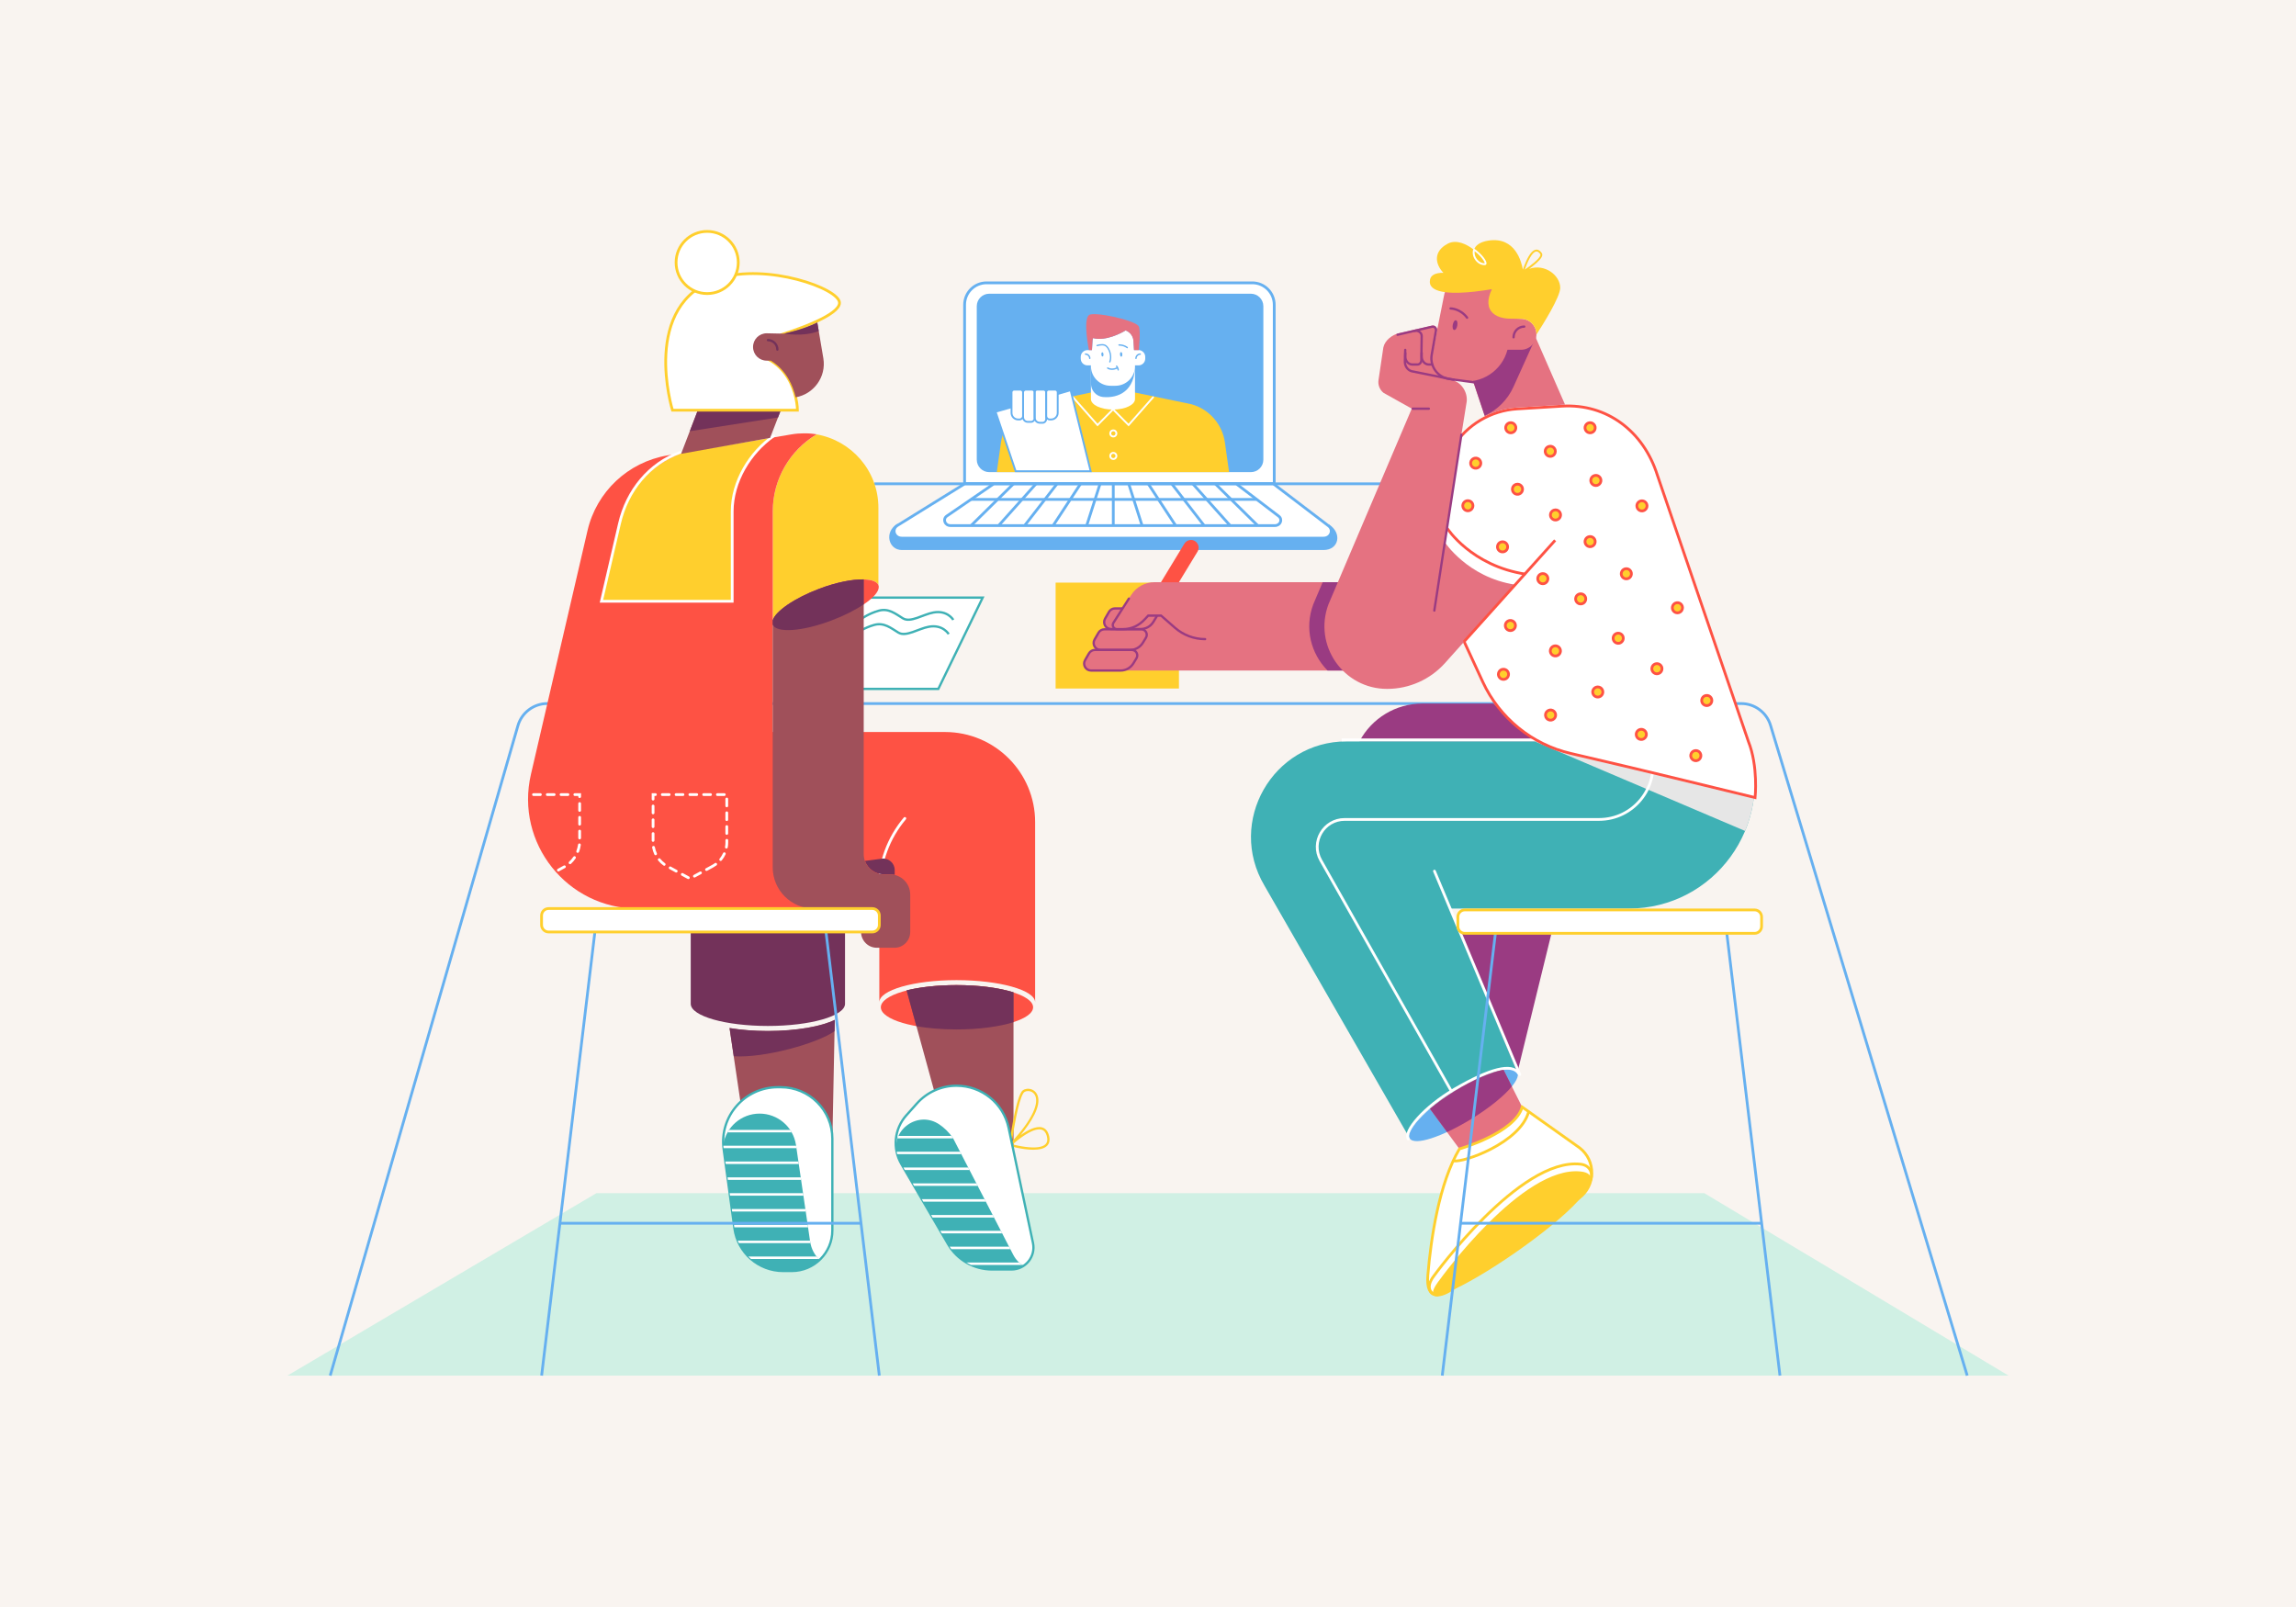 <?xml version="1.0" encoding="utf-8"?>
<!-- Generator: Adobe Illustrator 24.3.0, SVG Export Plug-In . SVG Version: 6.00 Build 0)  -->
<svg version="1.1" id="Слой_1" xmlns="http://www.w3.org/2000/svg" xmlns:xlink="http://www.w3.org/1999/xlink" x="0px" y="0px"
	 viewBox="0 0 5000 3500" style="enable-background:new 0 0 5000 3500;" xml:space="preserve">
<style type="text/css">
	.st0{fill:#F9F4F0;}
	.st1{fill:#D0F0E4;}
	.st2{fill:#FFFFFF;stroke:#66B0F0;stroke-width:6;stroke-miterlimit:10;}
	.st3{fill:#66B0F0;}
	.st4{fill:#66B0F0;stroke:#66B0F0;stroke-width:6;stroke-miterlimit:10;}
	.st5{fill:none;stroke:#66B0F0;stroke-width:6;stroke-miterlimit:10;}
	.st6{fill:#FFCF2D;}
	.st7{fill:#FFFFFF;}
	.st8{fill:#FFFFFF;stroke:#66B0F0;stroke-width:4;stroke-miterlimit:10;}
	.st9{fill:none;stroke:#66B0F0;stroke-width:4;stroke-linecap:round;stroke-miterlimit:10;}
	.st10{fill:#E57281;}
	.st11{fill:#9A3B82;}
	.st12{fill:#3FB1B5;}
	.st13{fill:#E6E6E6;}
	.st14{fill:none;stroke:#FFFFFF;stroke-width:6;stroke-linecap:round;stroke-miterlimit:10;}
	.st15{fill:none;stroke:#FFFFFF;stroke-width:6;stroke-miterlimit:10;}
	.st16{fill:#FFFFFF;stroke:#FFCF2D;stroke-width:6;stroke-miterlimit:10;}
	.st17{fill:none;stroke:#FFCF2D;stroke-width:6;stroke-linecap:round;stroke-miterlimit:10;}
	.st18{fill:#FFFFFF;stroke:#FE5244;stroke-width:6;stroke-miterlimit:10;}
	.st19{fill:none;stroke:#FE5244;stroke-width:6;stroke-miterlimit:10;}
	.st20{fill:#FFCF2D;stroke:#FE5244;stroke-width:6;stroke-linejoin:round;stroke-miterlimit:10;}
	.st21{fill:none;stroke:#9A3B82;stroke-width:5;stroke-linecap:round;stroke-miterlimit:10;}
	.st22{fill:#FE5244;}
	.st23{fill:#FFFFFF;stroke:#3FB1B5;stroke-width:5;stroke-miterlimit:10;}
	.st24{fill:none;stroke:#3FB1B5;stroke-width:5;stroke-miterlimit:10;}
	.st25{fill:#A0505A;}
	.st26{fill:#73325A;}
	.st27{fill:#FFFFFF;stroke:#FFCF2D;stroke-width:6;stroke-linecap:round;stroke-miterlimit:10;}
	.st28{fill:none;stroke:#73325A;stroke-width:5;stroke-linecap:round;stroke-miterlimit:10;}
</style>
<rect class="st0" width="5000" height="3500"/>
<polygon id="FLOOR" class="st1" points="4374,2996 626,2996 1298.8,2598.7 3711.5,2598.7 "/>
<g id="LAPTOP">
	<g>
		<path class="st2" d="M2774.9,1053.7h-674.3V663.8c0-26.4,21.4-47.8,47.8-47.8h578.7c26.4,0,47.8,21.4,47.8,47.8V1053.7z"/>
		<path class="st3" d="M2724,1028.3h-569.7c-15,0-27.2-12.2-27.2-27.2V666.9c0-15,12.2-27.2,27.2-27.2H2724
			c15,0,27.2,12.2,27.2,27.2v334.3C2751.2,1016.2,2739,1028.3,2724,1028.3z"/>
		<path class="st4" d="M2893.1,1145.2c25.8,16.8,19.8,49.7-10.7,49.7h-918.6c-25.7,0-34.5-34.7-9.3-50.6L2893.1,1145.2z"/>
		<path class="st2" d="M2882.4,1172h-918.6c-16.4,0-22.9-19.3-9.3-27.7l146.3-90.6H2773l120,91.5C2905,1154.3,2898,1172,2882.4,1172
			z"/>
		<g>
			<path class="st2" d="M2776.4,1144.7h-706.6c-12.6,0-17.6-14.9-7.2-21.3l101.6-69.7h528l92.3,70.4
				C2793.8,1131.1,2788.4,1144.7,2776.4,1144.7z"/>
			<g>
				<line class="st5" x1="2646.5" y1="1053.7" x2="2738.9" y2="1144.7"/>
				<line class="st5" x1="2597.5" y1="1053.7" x2="2678.9" y2="1144.7"/>
				<line class="st5" x1="2551.7" y1="1053.7" x2="2622.3" y2="1144.7"/>
				<line class="st5" x1="2500.5" y1="1053.7" x2="2560.2" y2="1144.7"/>
				<line class="st5" x1="2458" y1="1053.7" x2="2487.1" y2="1144.7"/>
			</g>
			<g>
				<line class="st5" x1="2207.1" y1="1053.7" x2="2114.7" y2="1144.7"/>
				<line class="st5" x1="2256.1" y1="1053.7" x2="2174.7" y2="1144.7"/>
				<line class="st5" x1="2301.9" y1="1053.7" x2="2231.3" y2="1144.7"/>
				<line class="st5" x1="2353.1" y1="1053.7" x2="2293.4" y2="1144.7"/>
				<line class="st5" x1="2395.6" y1="1053.7" x2="2366.5" y2="1144.7"/>
			</g>
			<line class="st5" x1="2424.4" y1="1145.8" x2="2424.4" y2="1053.7"/>
			<line class="st5" x1="2114.7" y1="1087.7" x2="2736.9" y2="1087.7"/>
		</g>
	</g>
	<g>
		<g id="SHIRT">
			<path class="st6" d="M2676.6,1028.3h-505.9l9.1-64.5c5.6-39.7,34.1-72.3,72.6-83.3l123.3-25.6h95.9l123.3,25.6
				c38.6,10.9,67.1,43.6,72.6,83.3L2676.6,1028.3z"/>
			<g>
				<g>
					<path class="st7" d="M2457.8,928.6l-36.5-36.9c-0.8-0.8-0.8-2.1,0-2.8c0.8-0.8,2.1-0.8,2.8,0l33.5,33.9l52-58.9
						c0.7-0.8,2-0.9,2.8-0.2s0.9,2,0.2,2.8L2457.8,928.6z"/>
				</g>
				<g>
					<path class="st7" d="M2390,928.6l-54.8-62.1c-0.7-0.8-0.7-2.1,0.2-2.8c0.8-0.7,2.1-0.7,2.8,0.2l52,58.9l33.5-33.9
						c0.8-0.8,2-0.8,2.8,0s0.8,2,0,2.8L2390,928.6z"/>
				</g>
				<g>
					<path class="st7" d="M2424.5,952.7c-4.8,0-8.7-3.9-8.7-8.7s3.9-8.7,8.7-8.7s8.7,3.9,8.7,8.7S2429.3,952.7,2424.5,952.7z
						 M2424.5,939.3c-2.6,0-4.7,2.1-4.7,4.7c0,2.6,2.1,4.7,4.7,4.7s4.7-2.1,4.7-4.7C2429.2,941.4,2427.1,939.3,2424.5,939.3z"/>
				</g>
				<g>
					<path class="st7" d="M2424.5,1001.7c-4.8,0-8.7-3.9-8.7-8.7s3.9-8.7,8.7-8.7s8.7,3.9,8.7,8.7S2429.3,1001.7,2424.5,1001.7z
						 M2424.5,988.3c-2.6,0-4.7,2.1-4.7,4.7c0,2.6,2.1,4.7,4.7,4.7s4.7-2.1,4.7-4.7C2429.2,990.4,2427.1,988.3,2424.5,988.3z"/>
				</g>
			</g>
		</g>
		<g id="HAND_1_">
			<polygon class="st8" points="2375.1,1026.2 2211.7,1026.2 2168.1,896.8 2331.5,850 			"/>
			<g>
				<path class="st7" d="M2220.2,913.6h-3.1c-7.9,0-14.3-6.4-14.3-14.3v-44.9c0-3.2,2.6-5.8,5.8-5.8h13.5c3.2,0,5.8,2.6,5.8,5.8
					v51.4C2228,910.1,2224.5,913.6,2220.2,913.6z"/>
				<path class="st9" d="M2220.2,913.6h-3.1c-7.9,0-14.3-6.4-14.3-14.3v-44.9c0-3.2,2.6-5.8,5.8-5.8h13.5c3.2,0,5.8,2.6,5.8,5.8
					v51.4C2228,910.1,2224.5,913.6,2220.2,913.6z"/>
				<path class="st7" d="M2286,913.6h3.1c7.9,0,14.3-6.4,14.3-14.3v-44.9c0-3.2-2.6-5.8-5.8-5.8H2284c-3.2,0-5.8,2.6-5.8,5.8v51.4
					C2278.2,910.1,2281.7,913.6,2286,913.6z"/>
				<path class="st7" d="M2245.3,918.8h-7.2c-5.6,0-10.1-4.5-10.1-10.1v-54.2c0-3.2,2.6-5.8,5.8-5.8h13.5c3.2,0,5.8,2.6,5.8,5.8V911
					C2253.1,915.3,2249.6,918.8,2245.3,918.8z"/>
				<path class="st7" d="M2270.5,920.8h-6c-6.3,0-11.4-5.1-11.4-11.4v-55c0-3.2,2.6-5.8,5.8-5.8h13.5c3.2,0,5.8,2.6,5.8,5.8V913
					C2278.2,917.3,2274.7,920.8,2270.5,920.8z"/>
				<path class="st9" d="M2286,913.6h3.1c7.9,0,14.3-6.4,14.3-14.3v-44.9c0-3.2-2.6-5.8-5.8-5.8H2284c-3.2,0-5.8,2.6-5.8,5.8v51.4
					C2278.2,910.1,2281.7,913.6,2286,913.6z"/>
				<path class="st9" d="M2245.3,918.8h-7.2c-5.6,0-10.1-4.5-10.1-10.1v-54.2c0-3.2,2.6-5.8,5.8-5.8h13.5c3.2,0,5.8,2.6,5.8,5.8V911
					C2253.1,915.3,2249.6,918.8,2245.3,918.8z"/>
				<path class="st9" d="M2270.5,920.8h-6c-6.3,0-11.4-5.1-11.4-11.4v-55c0-3.2,2.6-5.8,5.8-5.8h13.5c3.2,0,5.8,2.6,5.8,5.8V913
					C2278.2,917.3,2274.7,920.8,2270.5,920.8z"/>
			</g>
		</g>
		<g id="HEAD_5_">
			<g id="NECK_2_">
				<path class="st7" d="M2471.7,796.1v73c0,12.6-21.5,22.9-48,22.9s-48-10.3-48-22.9v-73H2471.7z"/>
				<path class="st3" d="M2471.7,796.1c0,55.1-35.3,71.5-69.2,68.6c-0.1,0-0.2,0-0.3,0c-15-1.4-26.4-14.2-26.4-29.2v-39.3
					L2471.7,796.1L2471.7,796.1z"/>
			</g>
			<path id="HEAD_4_" class="st7" d="M2494,777.3v3.7c0,8.2-6.6,14.8-14.8,14.8h-7.6l0.1,1.7c0,23.6-19.1,42.7-42.7,42.7h-10.5
				c-23.6,0-42.7-19.1-42.7-42.7l0.1-1.7h-7.6c-8.2,0-14.8-6.6-14.8-14.8v-3.7c0-8.2,6.6-14.8,14.8-14.8h9.7l1.1-18.1
				c0-2.8,0.4-5.5,1.2-8c28.6,7.1,62.1-11.3,71.1-16.8c10,3.8,17.1,13.4,17.1,24.7l1.1,18.1h9.7C2487.4,762.5,2494,769.1,2494,777.3
				z"/>
			<path id="HAIR_2_" class="st10" d="M2479.9,762.5h-10.4l-1.1-18.1c0-11.3-7.1-20.9-17.1-24.7c-9,5.4-42.5,23.8-71.1,16.8
				c-0.8,2.5-1.2,5.2-1.2,8l-1.1,18.1h-6.5c0,0-13.3-64.4-0.2-76.2c9.7-8.7,98.5,10.3,108.3,23.8
				C2485,717.9,2479.9,762.5,2479.9,762.5z"/>
			<g id="FACE">
				<g>
					<path class="st3" d="M2454.9,758.6c-0.3,0-0.7-0.1-1-0.4l0,0c-0.1-0.1-6.6-5.4-17-5.4c-0.8,0-1.5-0.7-1.5-1.5s0.7-1.5,1.5-1.5
						c11.5,0,18.6,5.8,18.9,6.1c0.6,0.5,0.7,1.5,0.2,2.1C2455.8,758.4,2455.3,758.6,2454.9,758.6z"/>
				</g>
				<g>
					<path class="st3" d="M2416.9,789.6c-0.2,0-0.4,0-0.5-0.1c-0.8-0.3-1.2-1.2-0.9-1.9c2.8-7.4,2.1-16.7-1.8-24.9
						c-2.3-5-5.6-8.6-8.5-9.6c-6.4-2.2-15.4,0.9-15.5,0.9c-0.8,0.3-1.6-0.1-1.9-0.9c-0.3-0.8,0.1-1.6,0.9-1.9
						c0.4-0.1,10-3.4,17.4-0.9c3.7,1.3,7.5,5.4,10.2,11.2c4.2,8.9,4.9,19.1,1.9,27.3C2418.1,789.2,2417.5,789.6,2416.9,789.6z"/>
				</g>
				<g>
					<path class="st3" d="M2436.6,805.5c0.1,0.8-0.6,1.5-1.4,1.6h-0.1c-0.8,0-1.4-0.6-1.5-1.4c-0.1-1-0.3-2-0.6-2.9
						c-4.3,2.1-8.2,2.8-11.4,2.8c-6.3,0-10.1-2.6-10.3-2.8c-0.7-0.5-0.8-1.4-0.4-2.1c0.5-0.7,1.4-0.8,2.1-0.4
						c0.2,0.1,3.4,2.3,8.6,2.3c2.8,0,6.2-0.6,10.1-2.5c-0.6-1-1.2-1.6-1.2-1.6c-0.6-0.6-0.5-1.6,0.1-2.1s1.6-0.5,2.1,0.1
						C2432.9,796.8,2436.3,800.6,2436.6,805.5z"/>
				</g>
				
					<ellipse transform="matrix(0.998 -6.221000e-02 6.221000e-02 0.998 -43.292 153.393)" class="st3" cx="2441.7" cy="771.9" rx="2.5" ry="5"/>
				
					<ellipse transform="matrix(0.998 -6.221000e-02 6.221000e-02 0.998 -43.371 150.854)" class="st3" cx="2400.9" cy="771.9" rx="2.3" ry="4.6"/>
				<path class="st3" d="M2373.2,782.1c-0.8,0-1.5-0.7-1.5-1.5c0-4.4-3.6-7.9-7.9-7.9c-0.8,0-1.5-0.7-1.5-1.5s0.7-1.5,1.5-1.5
					c6,0,10.9,4.9,10.9,10.9C2374.7,781.5,2374,782.1,2373.2,782.1z"/>
				<path class="st3" d="M2473.8,782.1c-0.8,0-1.5-0.7-1.5-1.5c0-6,4.9-10.9,10.9-10.9c0.8,0,1.5,0.7,1.5,1.5s-0.7,1.5-1.5,1.5
					c-4.4,0-7.9,3.6-7.9,7.9C2475.3,781.5,2474.7,782.1,2473.8,782.1z"/>
			</g>
		</g>
	</g>
</g>
<g id="TABLE">
	<path class="st5" d="M4284,2996l-428.3-1416.2c-8.5-28.2-34.6-47.5-64.1-47.5H1192.1c-29.8,0-56,19.7-64.3,48.4L719.1,2996"/>
	<line class="st5" x1="1904.2" y1="1053.7" x2="3041.2" y2="1053.7"/>
</g>
<g id="BOY">
	<path id="PAPER_1_" class="st6" d="M2298.8,1268.9h268.6v230.7h-268.6C2298.8,1499.6,2298.8,1260.2,2298.8,1268.9z"/>
	<g id="BOY_1_">
		<g id="LEGS_1_">
			<g>
				<polygon class="st11" points="3303.2,2340.8 3178.3,2029.8 3379.4,2029.8 				"/>
				<path class="st11" d="M2960.5,1614.7L2960.5,1614.7c26.8-50.7,79.5-82.4,136.8-82.4H3252l105.1,82.4H2960.5z"/>
			</g>
			<g>
				<g>
					<path class="st12" d="M3547,1978.8h-389.7l146.7,356.1c-10.2-16.6-71.3,0.7-136,40.4c-63.9,39.2-107.1,86.4-98.3,103.6
						l-316.2-550.2c-82-138.8,18-314,179.2-314H3806l1.9,6C3864.9,1797.7,3732.9,1978.8,3547,1978.8z"/>
					<path class="st13" d="M3821.1,1716.8c-1.4,32.5-8.6,63.9-20.8,93l-458-195h454.6l10.6,31
						C3814.9,1664.4,3819,1690.5,3821.1,1716.8z"/>
					<path class="st3" d="M3304.1,2334.9c10.2,16.6-34.4,61.9-99,101.6c-64.7,39.7-124.8,59.6-135,43s33.3-63.5,98-103.2
						C3232.7,2336.6,3293.8,2318.3,3304.1,2334.9z"/>
					<g>
						<path class="st14" d="M3160.6,2376.5l-284.4-502.8c-22.3-39.8,6.4-89,52.1-89h553.9c74.6,0,130.3-68.7,114.9-141.7"/>
						<path class="st14" d="M3066.8,2480.6c-10.2-16.6,33.9-69.4,101.3-108.7c75.7-44.1,124.7-57.2,139.3-33.8"/>
						<line class="st14" x1="3309.6" y1="2340.3" x2="3123.8" y2="1897.3"/>
						<line class="st15" x1="2921.8" y1="1611.4" x2="3375.1" y2="1611.4"/>
					</g>
				</g>
				<g>
					<path class="st10" d="M3178.2,2502.4l-27-36.8L3114,2415c15.2-12.8,33.5-26.1,54-38.7c40.8-25,80.1-41.6,106.2-46.2l18.1,36.1
						l22.6,45C3298.9,2468.1,3178.2,2502.4,3178.2,2502.4z"/>
					<path class="st11" d="M3292.4,2366.2c-16.8,20.5-48.4,46.4-87.3,70.3c-18.7,11.5-37,21.3-53.8,29.1l-37.2-50.6
						c15.2-12.8,33.5-26.1,54-38.7c40.8-25,80.1-41.6,106.2-46.2L3292.4,2366.2z"/>
				</g>
				<g>
					<path class="st16" d="M3438.5,2609.5l-274.4,197.1c-23.3,16.2-59.5,29.7-54.7-28.9c6.7-80.8,24.6-201,68.8-275.4l0,0
						c1.9-0.5,120.7-34.8,136.7-91.2L3440,2500C3476,2528,3475.2,2582.6,3438.5,2609.5z"/>
					<path class="st17" d="M3165.5,2528.4c21.8,4.1,144.2-39.3,163.2-106.2"/>
					<path class="st6" d="M3136,2786.3c0,0,179.1-248.8,306.5-234.8C3581.2,2566.6,3022.6,2931.4,3136,2786.3z"/>
					<path class="st17" d="M3130.9,2820.2c-13.9,0.9-28.6-15.3-8.3-41.3c0,0,186.4-258,319.1-243.4c20.5,2.2,27.4,18.9,22.6,33.3"/>
				</g>
			</g>
		</g>
		<g id="T-SHIRT">
			<path class="st18" d="M3822.1,1737.1c-63.4-15-221.2-54.5-401.2-96.1c-84.6-19.5-155.4-77.1-191.9-155.9l-163.9-354.6l99.2-157.2
				c30.5-48.4,82.5-79.2,139.6-82.7l97.6-6c98.4-6,177.4,55.4,207.4,149.3l198.5,580.8C3829.2,1669.1,3822.1,1737.1,3822.1,1737.1z"
				/>
			<path class="st19" d="M3151.4,1150.4c0,0,52.2,82,171.1,100.1"/>
			<g>
				<path class="st20" d="M3221.8,1001.2L3221.8,1001.2c-5.4-5.8-14.9-4.2-18.2,2.9l0,0c-3.7,8,3,16.9,11.7,15.6l0,0
					C3224.2,1018.4,3227.9,1007.7,3221.8,1001.2z"/>
				<path class="st20" d="M3470.9,1172.1L3470.9,1172.1c-5.4-5.8-14.9-4.2-18.2,2.9l0,0c-3.7,8,3,16.9,11.7,15.6l0,0
					C3473.3,1189.3,3477,1178.6,3470.9,1172.1z"/>
				<path class="st20" d="M3549.8,1242.1L3549.8,1242.1c-5.4-5.8-14.9-4.2-18.2,2.9l0,0c-3.7,8,3,16.9,11.7,15.6l0,0
					C3552.1,1259.4,3555.8,1248.7,3549.8,1242.1z"/>
				<path class="st20" d="M3701.1,1638.2L3701.1,1638.2c-5.4-5.8-14.9-4.2-18.2,2.9l0,0c-3.7,8,3,16.9,11.7,15.6l0,0
					C3703.4,1655.4,3707.1,1644.8,3701.1,1638.2z"/>
				<path class="st20" d="M3616.4,1448.9L3616.4,1448.9c-5.4-5.8-14.9-4.2-18.2,2.9l0,0c-3.7,8,3,16.9,11.7,15.6l0,0
					C3618.8,1466.1,3622.5,1455.4,3616.4,1448.9z"/>
				<path class="st20" d="M3651.5,1312.7L3651.5,1312.7c-7.8,1-12.1,9.7-8.2,16.5l0,0c4.4,7.7,15.5,7.4,19.5-0.5l0,0
					C3666.9,1320.7,3660.3,1311.5,3651.5,1312.7z"/>
				<path class="st20" d="M3715.4,1514.7L3715.4,1514.7c-7.8,1-12.1,9.7-8.2,16.5l0,0c4.4,7.7,15.5,7.4,19.5-0.5l0,0
					C3730.8,1522.7,3724.3,1513.5,3715.4,1514.7z"/>
				<path class="st20" d="M3450.4,1296.8L3450.4,1296.8c-5.4-5.8-14.9-4.2-18.2,2.9l0,0c-3.7,8,3,16.9,11.7,15.6l0,0
					C3452.7,1314,3456.4,1303.4,3450.4,1296.8z"/>
				<path class="st20" d="M3395.3,1410.1L3395.3,1410.1c-5.4-5.8-14.9-4.2-18.2,2.9l0,0c-3.7,8,3,16.9,11.7,15.6l0,0
					C3397.7,1427.3,3401.4,1416.6,3395.3,1410.1z"/>
				<path class="st20" d="M3296.7,1370.5L3296.7,1370.5c5.8-5.4,4.2-14.9-2.9-18.2l0,0c-8-3.7-16.9,3-15.6,11.7l0,0
					C3279.5,1372.8,3290.1,1376.5,3296.7,1370.5z"/>
				<path class="st20" d="M3384.2,1565.5L3384.2,1565.5c5.8-5.4,4.2-14.9-2.9-18.2l0,0c-8-3.7-16.9,3-15.6,11.7l0,0
					C3367,1567.9,3377.7,1571.6,3384.2,1565.5z"/>
				<path class="st20" d="M3531.5,1398.2L3531.5,1398.2c5.8-5.4,4.2-14.9-2.9-18.2l0,0c-8-3.7-16.9,3-15.6,11.7l0,0
					C3514.3,1400.5,3525,1404.3,3531.5,1398.2z"/>
				<path class="st20" d="M3581.8,1607.6L3581.8,1607.6c5.8-5.4,4.2-14.9-2.9-18.2l0,0c-8-3.7-16.9,3-15.6,11.7l0,0
					C3564.5,1610,3575.2,1613.7,3581.8,1607.6z"/>
				<path class="st20" d="M3280.2,1183.5L3280.2,1183.5c-5.4-5.8-14.9-4.2-18.2,2.9l0,0c-3.7,8,3,16.9,11.7,15.6l0,0
					C3282.6,1200.7,3286.3,1190,3280.2,1183.5z"/>
				<path class="st20" d="M3298.1,924.1L3298.1,924.1c-5.4-5.8-14.9-4.2-18.2,2.9l0,0c-3.7,8,3,16.9,11.7,15.6l0,0
					C3300.5,941.3,3304.2,930.6,3298.1,924.1z"/>
				<path class="st20" d="M3470.9,924.1L3470.9,924.1c-5.4-5.8-14.9-4.2-18.2,2.9l0,0c-3.7,8,3,16.9,11.7,15.6l0,0
					C3473.3,941.3,3477,930.6,3470.9,924.1z"/>
				<path class="st20" d="M3471.2,1036.1L3471.2,1036.1c-7.3,2.9-9.4,12.3-3.9,18l0,0c6.1,6.3,16.8,3.4,18.8-5.2l0,0
					C3488.1,1040.2,3479.5,1032.8,3471.2,1036.1z"/>
				<path class="st20" d="M3373,972.3L3373,972.3c-7.6,2.2-10.5,11.3-5.7,17.5l0,0c5.5,6.9,16.4,5,19.2-3.3l0,0
					C3389.4,978,3381.5,969.8,3373,972.3z"/>
				<path class="st20" d="M3358.5,1249.3L3358.5,1249.3c-7.8,0.9-12.2,9.5-8.4,16.4l0,0c4.3,7.7,15.4,7.6,19.5-0.2l0,0
					C3373.8,1257.6,3367.4,1248.3,3358.5,1249.3z"/>
				<path class="st20" d="M3272.8,1457.6L3272.8,1457.6c-7.8,0.9-12.2,9.5-8.4,16.4l0,0c4.3,7.7,15.4,7.6,19.5-0.2l0,0
					C3288.1,1465.9,3281.7,1456.6,3272.8,1457.6z"/>
				<path class="st20" d="M3301.6,1054.9L3301.6,1054.9c-7.6,2.2-10.5,11.3-5.7,17.5l0,0c5.5,6.9,16.4,5,19.2-3.3l0,0
					C3318,1060.7,3310.2,1052.5,3301.6,1054.9z"/>
				<path class="st20" d="M3384.4,1110.9L3384.4,1110.9c-7.6,2.2-10.5,11.3-5.7,17.5l0,0c5.5,6.9,16.4,5,19.2-3.3l0,0
					C3400.8,1116.6,3393,1108.4,3384.4,1110.9z"/>
				<path class="st20" d="M3205.1,1108.5L3205.1,1108.5c5-6.1,2.3-15.3-5.3-17.6l0,0c-8.4-2.6-16.4,5.2-13.9,13.6l0,0
					C3188.4,1113.1,3199.4,1115.4,3205.1,1108.5z"/>
				<path class="st20" d="M3584.2,1108.8L3584.2,1108.8c5-6.1,2.3-15.3-5.3-17.6l0,0c-8.4-2.6-16.4,5.2-13.9,13.6l0,0
					C3567.4,1113.4,3578.5,1115.7,3584.2,1108.8z"/>
				<path class="st20" d="M3488,1514.2L3488,1514.2c5-6.1,2.3-15.3-5.3-17.6l0,0c-8.4-2.6-16.4,5.2-13.9,13.6l0,0
					C3471.2,1518.7,3482.3,1521,3488,1514.2z"/>
			</g>
		</g>
		<g id="HEAD_2_">
			<g id="NECK_1_">
				<path class="st10" d="M3408.2,881.3c-2.2,0.1-4.4,0.2-6.7,0.3l-97.6,6c-24.9,1.5-48.7,8.2-70.3,19.3l-30-89.8l133.7-98
					L3408.2,881.3z"/>
				<path class="st11" d="M3233.2,905.5L3233.2,905.5c27.8-12.6,50-35,62.6-62.8l48.6-107.5l-7.1-16.2l-133.7,98L3233.2,905.5z"/>
			</g>
			<g id="HEAD_3_">
				<path class="st10" d="M3345.9,728.1c0,9.3-3.8,17.7-9.9,23.8c-6.1,6.1-14.5,9.9-23.8,9.9h-29.4c-11.6,45.1-56.5,76-104.8,67.5
					l-22.1-3.9c-24.2-4.3-40.7-26.9-37.3-51.2l25.9-129.7c4.5-27.7,33-44.6,59.5-35.1l42.9,17.2c23.2,8,38.8,29.8,38.8,54.3v12.5
					l26.5,1C3330.8,694.4,3345.9,709.5,3345.9,728.1z"/>
				<g>
					<path class="st21" d="M3296.1,734.6c0-12.9,10.4-23.3,23.3-23.3"/>
					<path class="st21" d="M3158.9,671.8c0,0,21,0,36,20.1"/>
					
						<ellipse transform="matrix(0.179 -0.984 0.984 0.179 1904.599 3698.574)" class="st11" cx="3167.9" cy="708.3" rx="10.7" ry="5"/>
				</g>
			</g>
			<g id="HAIR_1_">
				<path class="st6" d="M3312.2,694.4c18.6,0,33.7,15.1,33.7,33.7c0,0.1,0,0.3,0,0.5c15-23.1,51.8-81.9,51.8-101.8
					c0-26.7-33.3-53.4-67.8-41.2c2.3-1.7,4.7-3.5,7.2-5.4c13.3-10.4,20.3-18.2,21.4-23.8c0.4-2,0.1-3.8-0.9-5.2
					c-4-5.7-8.4-8.2-13.1-7.4c-6.9,1.1-14,9.6-21.1,25.2c-3.2,7.1-5.7,14.1-7.1,18.4c-2.8-16.7-16.3-72-74.3-63.5
					c-20,2.9-29.4,11.2-32,20.3c-16.6-13-38.8-23.2-57.2-13.5c-31.8,16.7-27.9,44.1-9.5,63.5c-17.4-0.3-29.6,4.8-29.6,19.5
					c0,13.5,13.9,20,33,22.6s43.6,1.2,64.8-1.2c15.1-1.7,28.7-3.8,37.4-5.3c-5.8,11.9-8.1,22.1-7.6,30.7c0.9,17.8,13.8,28.3,32,32
					c3.9,0.8,8.1,1.3,12.4,1.5L3312.2,694.4z M3345.1,547.8c0.3-0.1,0.6-0.1,1-0.1c2.8,0,5.5,2,8.2,5.8c0.2,0.4,0.5,1,0.3,2.1
					c-1.6,8.1-22.1,23.5-34,31.6C3325.3,573.4,3335.2,549.5,3345.1,547.8z"/>
				<g>
					<path class="st7" d="M3232.4,577.4c-6.9,0-13.9-3.7-19-10.2c-5.7-7.2-7.6-16.1-5.2-23.8c0.3-1,1.3-1.6,2.3-1.4
						c0.4,0,0.8,0.1,1.1,0.4c15.1,10.8,27.2,26.2,25.4,32.3c-0.4,1.6-1.7,2.6-3.4,2.7C3233.2,577.4,3232.8,577.4,3232.4,577.4z
						 M3211.4,547.2c-0.9,5.8,0.9,12.2,5.1,17.5c4.5,5.7,10.7,9,16.7,8.6C3233.4,570.7,3226.7,558.8,3211.4,547.2z"/>
				</g>
			</g>
		</g>
		<g id="HANDS">
			<g id="LEFT_1_">
				<path class="st10" d="M3035,1460.4h-640c-15.8,0-25.3-17.4-16.9-30.7l85.2-133.8c11.1-17.4,30.2-27.9,50.8-27.9h433.2
					L3035,1460.4z"/>
				<path class="st22" d="M2528.2,1268.1l51-84c3-5,8.5-8.1,14.3-8.1l0,0c13.1,0,21.1,14.3,14.3,25.5l-40.5,66.6H2528.2z"/>
				<path class="st11" d="M3035,1460.4h-143.9c-0.3-0.3-0.7-0.7-1-1c-35-36-49.9-90.6-30.2-143.2l20.5-48.2h66.9L3035,1460.4z"/>
				<path class="st10" d="M2485.4,1370.6h-80.2c-5.4,0-10.4,2.9-13.1,7.6l-8.5,14.8c-5.7,10,1.5,22.5,13.1,22.5h64.5
					c11.2,0,21.6-5.8,27.5-15.4l6.9-11.3C2500.4,1380.8,2494.7,1370.6,2485.4,1370.6z"/>
				<path class="st10" d="M2464.7,1415.5h-80.2c-5.4,0-10.4,2.9-13.1,7.6l-8.5,14.8c-5.7,10,1.5,22.5,13.1,22.5h64.5
					c11.2,0,21.6-5.8,27.5-15.4l6.9-11.3C2479.8,1425.7,2474,1415.5,2464.7,1415.5z"/>
				<path class="st10" d="M2508.3,1325.1h-80.2c-5.4,0-10.4,2.9-13.1,7.6l-8.5,14.8c-5.7,10,1.5,22.5,13.1,22.5h64.5
					c11.2,0,21.6-5.8,27.5-15.4l6.9-11.3C2523.4,1335.3,2517.6,1325.1,2508.3,1325.1z"/>
				<path class="st21" d="M2485.4,1370.6h-80.2c-5.4,0-10.4,2.9-13.1,7.6l-8.5,14.8c-5.7,10,1.5,22.5,13.1,22.5h64.5
					c11.2,0,21.6-5.8,27.5-15.4l6.9-11.3C2500.4,1380.8,2494.7,1370.6,2485.4,1370.6z"/>
				<path class="st21" d="M2464.7,1415.5h-80.2c-5.4,0-10.4,2.9-13.1,7.6l-8.5,14.8c-5.7,10,1.5,22.5,13.1,22.5h64.5
					c11.2,0,21.6-5.8,27.5-15.4l6.9-11.3C2479.8,1425.7,2474,1415.5,2464.7,1415.5z"/>
				<path class="st21" d="M2508.3,1325.1h-80.2c-5.4,0-10.4,2.9-13.1,7.6l-8.5,14.8c-5.7,10,1.5,22.5,13.1,22.5h64.5
					c11.2,0,21.6-5.8,27.5-15.4l6.9-11.3C2523.4,1335.3,2517.6,1325.1,2508.3,1325.1z"/>
				<path class="st10" d="M2624.4,1392c-24.1,0-47.3-8.7-65.5-24.6l-30.4-26.6h-28l-7.2,7.7c-12.9,13.8-28.8,21.7-47.7,21.7h-13.4
					c-7,0-11.3-7.8-7.5-13.7l33.7-52.8h166.1v88.3H2624.4z"/>
				<path class="st21" d="M2458.4,1303.7l-33.7,52.8c-3.8,5.9,0.5,13.7,7.5,13.7h13.4c18.9,0,34.8-7.8,47.7-21.7l7.2-7.7h28
					l30.4,26.6c18.1,15.8,41.4,24.6,65.5,24.6"/>
			</g>
			<g id="RIGHT_1_">
				<path class="st10" d="M3299.6,1273.4L3146.9,1444c-32.1,35.9-78,56.4-126.2,56.4l0,0c-95.2,0-161.1-95-127.7-184.2L3074.4,890
					l-61.3-34.3c-8.7-6.8-12.9-17.9-11-28.7l10.4-70.1c3.2-15.6,19.1-27.8,34.6-31.4l71.8-16.2c6.1-1.4,11.7,3.8,10.7,9.9
					l-10.4,54.1c-4.1,26.4,13.7,49.2,40.1,53.7l0,0c21.6,3.7,36.8,25.4,34.8,47.2l-48.9,305
					C3145.1,1179.4,3195.2,1257.5,3299.6,1273.4z"/>
				<line class="st21" x1="3182.5" y1="946.7" x2="3123.5" y2="1329.8"/>
				<path class="st21" d="M3060.2,762l-0.8,24.8c-0.3,10.2,5.8,19.2,14.6,21.7l91.9,18.6"/>
				<path class="st21" d="M3228.4,835.1l-73.5-9.8c-24.2-4.3-40.7-26.9-37.3-51.2l9.5-54.3c0.9-5.1-3.7-9.4-8.7-8.2l-75,17.5"/>
				<line class="st19" x1="3187.8" y1="1398" x2="3386.6" y2="1176.8"/>
				<line class="st21" x1="3076.5" y1="890.1" x2="3111.6" y2="890.1"/>
				<path class="st21" d="M3060.3,768.6v8c0,9.5,6.9,17.3,15.4,17.3h11c4.8,0,8.6-4.3,8.6-9.7l0.7-52.2c0.1-8.1-8.5-13.1-15.5-11.4"
					/>
				<path class="st21" d="M3096,768.6v8c0,9.5,6.9,17.3,15.4,17.3h7"/>
			</g>
		</g>
	</g>
	<g id="CHAIR_1_">
		<line class="st5" x1="3760.1" y1="2029.8" x2="3876.2" y2="2996"/>
		<line class="st5" x1="3256.9" y1="2029.8" x2="3140.8" y2="2996"/>
		<line class="st5" x1="3180.6" y1="2664.2" x2="3836.3" y2="2664.2"/>
		<path class="st16" d="M3190,2032.8h631c8.4,0,15.2-6.8,15.2-15.2V1997c0-8.4-6.8-15.2-15.2-15.2h-631c-8.4,0-15.2,6.8-15.2,15.2
			v20.6C3174.8,2026,3181.6,2032.8,3190,2032.8z"/>
	</g>
</g>
<g id="GIRL">
	<g id="PAPER">
		<polygon class="st23" points="2140,1301.6 2043.4,1500.4 1751.5,1500.4 1868.8,1301.6 		"/>
		<path class="st24" d="M2076,1350.1c0,0-12.7-21.7-43.2-16.1c-22.8,4.1-49.8,22.9-66.4,12.8s-31.3-22.7-52.8-16.7
			s-37.4,17.5-37.4,17.5"/>
		<path class="st24" d="M2066,1381.1c0,0-12.7-21.7-43.2-16.1c-22.8,4.1-49.8,22.9-66.4,12.8s-31.3-22.7-52.8-16.7
			s-37.4,17.5-37.4,17.5"/>
	</g>
	<g id="GIRL_1_">
		<g id="LEGS">
			<g id="LEFT">
				<path class="st22" d="M2249.8,2193.8c0,26.7-74.1,48.3-166.9,48.3c-92.8,0-164.7-21.6-164.7-48.3s71.9-48.3,164.7-48.3
					C2175.7,2145.5,2249.8,2167.2,2249.8,2193.8z"/>
				<g>
					<path class="st25" d="M2207.1,2161.3v345l-10.5-49.8c-11.3-53.6-58.6-91.9-113.4-91.9c-16.5,0-32.7,3.5-47.4,10.1
						c-0.5,0.2-1,0.5-1.6,0.7l-38.5-140.4l-21.4-78.1c29.3-7.1,67.2-11.4,108.6-11.4C2132.1,2145.5,2176.4,2151.6,2207.1,2161.3z"/>
					<path class="st26" d="M2207.1,2161.3v65c-30.7,9.7-75,15.8-124.2,15.8c-31.9,0-61.7-2.6-87.2-7l-21.4-78.1
						c29.3-7.1,67.2-11.4,108.6-11.4C2132.1,2145.5,2176.4,2151.6,2207.1,2161.3z"/>
				</g>
				<g>
					<g>
						<g>
							<path class="st6" d="M2199.7,2496.2c2.7,0.8,28.1,7.9,50.6,7.9c12.2,0,23.5-2.1,29.9-8.5c5.5-5.5,6.8-13.5,3.9-23.6
								c-2.6-9-7.6-14.6-14.9-16.6c-13.4-3.6-32,6.4-46.7,16.9c22.9-27.8,45.5-63.1,37.1-86.2c-3-8.2-9.8-13.7-18.3-14.7
								c-7.1-0.8-13.7,1.7-16.8,6.4c-14.4,21.9-26.2,111.8-26.7,115.6L2199.7,2496.2z M2228.7,2380.6c1.8-2.7,5.6-4.3,10-4.3
								c0.7,0,1.4,0,2.1,0.1c3.2,0.4,10.9,2.2,14.2,11.4c2.2,6.1,3,17.3-5.9,36.1c-8.4,17.8-23.6,38.7-45.2,62.4
								C2207.1,2463.5,2217.3,2397.9,2228.7,2380.6z M2276.7,2492.1c-6.6,6.6-21.6,8.6-43.5,5.8c-11.5-1.5-22.2-3.9-27.9-5.4
								c4.3-3.8,12.3-10.7,21.6-17.1c17.8-12.3,32-17.6,41.1-15.1c5.5,1.5,9.2,5.8,11.4,13.1
								C2281.8,2481.8,2280.9,2487.9,2276.7,2492.1z"/>
						</g>
					</g>
					<path class="st23" d="M1996.7,2403.4l-23.1,25.9c-26.2,29.4-30.5,72.2-10.6,106.2l101.7,174.4c19.9,34.1,56.4,55,95.8,55h42.1
						c30.5,0,53.2-28,46.9-57.8l-53-250.5c-11.3-53.6-58.6-91.9-113.4-91.9l0,0C2050.2,2364.6,2018.7,2378.7,1996.7,2403.4z"/>
					<path class="st12" d="M2075.4,2478.8l131.3,254.4c6.2,11.5,13.9,18.9,22.7,23.6c-7.6,5.1-16.8,8.2-26.8,8.2h-42.1
						c-39.5,0-76-21-95.8-55L1963,2535.5c-4.1-7.1-7.2-14.5-9.3-22.2c-14.4-53.5,46.5-95.5,92.2-64.1
						C2056.3,2456.3,2066.5,2465.9,2075.4,2478.8z"/>
					<g>
						<g>
							<path class="st7" d="M2075.7,2479.4h-121.2c0.6-1.9,1.3-3.7,2.1-5.4h115.2c1.2,1.6,2.4,3.2,3.6,4.9L2075.7,2479.4z"/>
						</g>
						<g>
							<path class="st7" d="M2093.5,2513.8h-139.6c0-0.2-0.1-0.4-0.1-0.5c-0.4-1.6-0.8-3.3-1.1-4.9h138.1L2093.5,2513.8z"/>
						</g>
						<g>
							<polygon class="st7" points="2111.3,2548.3 1970.5,2548.3 1967.3,2542.8 2108.5,2542.8 							"/>
						</g>
						<g>
							<polygon class="st7" points="2129.1,2582.8 1990.6,2582.8 1987.4,2577.3 2126.3,2577.3 							"/>
						</g>
						<g>
							<polygon class="st7" points="2146.9,2617.2 2010.7,2617.2 2007.5,2611.8 2144.1,2611.8 							"/>
						</g>
						<g>
							<polygon class="st7" points="2164.7,2651.7 2030.8,2651.7 2027.6,2646.2 2161.8,2646.2 							"/>
						</g>
						<g>
							<polygon class="st7" points="2182.5,2686.2 2050.9,2686.2 2047.7,2680.7 2179.6,2680.7 							"/>
						</g>
						<g>
							<path class="st7" d="M2200.2,2720.6h-128.4c-1.3-1.8-2.6-3.6-3.8-5.4h129.4L2200.2,2720.6z"/>
						</g>
						<g>
							<path class="st7" d="M2226.5,2755.1h-111.6c-3.6-1.6-7.1-3.4-10.5-5.4h114.9C2221.6,2751.7,2224,2753.5,2226.5,2755.1z"/>
						</g>
					</g>
				</g>
			</g>
			<g id="RIGHT">
				<path class="st26" d="M1840.2,2186.7c-0.9,26.4-75.8,47.8-168,47.8s-167.1-21.3-168-47.8v-207.9h336V2186.7z"/>
				<g>
					<path class="st25" d="M1817.9,2221.2l-0.5,24.7l-4.8,241.1v-7c0-61.9-50.2-112.1-112.1-112.1h-6.8c-31.6,0-60.1,12.3-81.2,32.1
						l-14.7-99.4l-9.1-61.5c24.6,4.1,53.1,6.4,83.4,6.4C1734.5,2245.4,1788.8,2235.6,1817.9,2221.2z"/>
					<path class="st26" d="M1817.9,2221.2l-0.5,24.7c-37.2,26.4-152.1,58.9-219.5,54.6l-9.1-61.5c24.6,4,53.1,6.4,83.4,6.4
						C1734.5,2245.4,1788.8,2235.6,1817.9,2221.2z"/>
				</g>
				<g>
					<path class="st23" d="M1705.6,2768.2h18.6c48.8,0,88.4-39.6,88.4-88.4V2480c0-61.9-50.2-112.1-112.1-112.1h-6.8
						c-72,0-127.5,63.5-117.8,134.9l23.5,172.8C1606.7,2728.6,1652,2768.2,1705.6,2768.2z"/>
					<path class="st12" d="M1784.8,2744.1c-15.8,14.9-37.2,24.1-60.6,24.1h-18.6c-53.6,0-98.9-39.6-106.1-92.6l-23.5-172.8
						c-0.4-3.3-0.8-6.6-0.9-9.8c6-38.3,39.1-67.6,79.1-67.6c19.7,0,37.9,7.2,52,19.2s24,28.9,27.1,48.4l30.9,210.9
						C1766.5,2719.6,1773.9,2733.6,1784.8,2744.1z"/>
					<g>
						<g>
							<path class="st7" d="M1724,2466.3h-139.7c1-1.9,2.2-3.7,3.4-5.4h133C1721.9,2462.6,1723,2464.4,1724,2466.3z"/>
						</g>
						<g>
							<path class="st7" d="M1734.4,2500.7h-158.7c-0.2-1.8-0.4-3.6-0.5-5.4h158.4L1734.4,2500.7z"/>
						</g>
						<g>
							<polygon class="st7" points="1739.5,2535.2 1580.4,2535.2 1579.6,2529.8 1738.7,2529.8 							"/>
						</g>
						<g>
							<polygon class="st7" points="1744.5,2569.7 1585.1,2569.7 1584.3,2564.2 1743.7,2564.2 							"/>
						</g>
						<g>
							<polygon class="st7" points="1749.6,2604.1 1589.8,2604.1 1589,2598.7 1748.8,2598.7 							"/>
						</g>
						<g>
							<polygon class="st7" points="1754.6,2638.6 1594.4,2638.6 1593.7,2633.2 1753.8,2633.2 							"/>
						</g>
						<g>
							<polygon class="st7" points="1759.7,2673.1 1599.1,2673.1 1598.4,2667.6 1758.9,2667.6 							"/>
						</g>
						<g>
							<path class="st7" d="M1764.8,2707.5H1609c-0.9-1.8-1.7-3.6-2.4-5.4h157.3l0.3,1.8C1764.4,2705.1,1764.6,2706.3,1764.8,2707.5
								z"/>
						</g>
						<g>
							<path class="st7" d="M1782.7,2742h-147.3c-2-1.7-4-3.6-5.8-5.4h148.5C1779.5,2738.5,1781.1,2740.3,1782.7,2742z"/>
						</g>
					</g>
				</g>
			</g>
		</g>
		<g id="CLOTHES">
			<g>
				<path class="st6" d="M1912.9,1106.1v168.4c-7.3-19.1-65.1-16.4-128.7,7.7c-54.5,20.7-95.4,49.1-101.4,68.8v-237
					c0-70.5,37.7-133.5,95.6-167.9C1853.6,959.2,1912.9,1024.7,1912.9,1106.1z"/>
				<path class="st6" d="M1678.4,953.7c-51.2,35.6-83.8,94.7-83.8,160.3v195.5h-284.7l39.3-169.2c16.7-72.1,68.9-129.6,136.9-154.1
					L1678.4,953.7z"/>
			</g>
			<g>
				<path class="st22" d="M2254.2,1790.5V2183c0-26.7-78.5-48.3-171.3-48.3s-168,21.6-168,48.3v-188.1c0-8.8-7.2-16-16-16h-510.4
					c-153.5,0-267-142.9-232.3-292.4l123.2-530.8c19.6-84.7,88.2-149.2,173.9-163.8l32.8-5.6c-68,24.5-120.2,82-136.9,154.1
					l-39.3,169.2h284.7V1114c0-65.6,32.7-124.8,83.8-160.3l0,0l45-7.6c9.3-1.6,18.4-2.3,27.5-2.3c1.2,0,2.3,0,3.5,0
					c1.1,0,2.2,0.1,3.2,0.1c0.2,0,0.4,0,0.6,0c0.8,0,1.7,0.1,2.5,0.1c0.1,0,0.3,0,0.4,0c0.5,0,1,0.1,1.4,0.1
					c0.9,0.1,1.7,0.1,2.6,0.2c1,0.1,2.1,0.2,3.1,0.3s1.9,0.2,2.9,0.3c0.2,0,0.4,0.1,0.7,0.1c1,0.1,2.1,0.3,3.1,0.4
					c0.1,0,0.2,0,0.2,0c1.1,0.2,2.2,0.3,3.3,0.5c-57.9,34.4-95.6,97.4-95.6,167.9v480.5h375.4
					C2166.4,1594.5,2254.2,1682.2,2254.2,1790.5z"/>
				<path class="st14" d="M1684.9,949.3c-51.2,35.6-90.4,99.1-90.4,164.7v195.5h-284.7l39.3-169.2c16.7-72.1,64.5-130.7,132.6-155.2
					"/>
				<path class="st14" d="M1914.9,1934.6c0-55.7,19.7-109.6,55.6-152.1"/>
				<g>
					<path class="st7" d="M1499,1914.7c-0.5,0-1-0.1-1.4-0.4l-13.2-7.2c-1.5-0.8-2-2.6-1.2-4.1s2.6-2,4.1-1.2l13.2,7.2
						c1.5,0.8,2,2.6,1.2,4.1C1501.1,1914.1,1500.1,1914.7,1499,1914.7z M1512.2,1911.3c-1.1,0-2.1-0.6-2.6-1.6
						c-0.8-1.5-0.3-3.3,1.2-4.1l13.2-7.2c1.5-0.8,3.3-0.2,4.1,1.2c0.8,1.5,0.3,3.3-1.2,4.1l-13.2,7.2
						C1513.2,1911.1,1512.7,1911.3,1512.2,1911.3z M1472.6,1900.4c-0.5,0-1-0.1-1.4-0.4l-13.2-7.2c-1.5-0.8-2-2.6-1.2-4.1
						s2.6-2,4.1-1.2l13.2,7.2c1.5,0.8,2,2.6,1.2,4.1C1474.7,1899.8,1473.7,1900.4,1472.6,1900.4z M1538.5,1896.9
						c-1.1,0-2.1-0.6-2.6-1.6c-0.8-1.5-0.3-3.3,1.2-4.1l13.2-7.2c2.3-1.2,4.4-2.6,6.5-4.1c1.3-1,3.2-0.7,4.2,0.6
						c1,1.3,0.7,3.2-0.6,4.2c-2.3,1.7-4.7,3.2-7.2,4.6l-13.2,7.2C1539.5,1896.8,1539,1896.9,1538.5,1896.9z M1446.5,1885.6
						c-0.6,0-1.2-0.2-1.8-0.6c-4.2-3.1-8.1-6.7-11.4-10.8c-1.1-1.3-0.9-3.2,0.4-4.2c1.3-1.1,3.2-0.9,4.2,0.4c3,3.7,6.5,6.9,10.3,9.7
						c1.3,1,1.6,2.9,0.7,4.2C1448.4,1885.2,1447.5,1885.6,1446.5,1885.6z M1569.4,1875.1c-0.7,0-1.3-0.2-1.9-0.7
						c-1.3-1-1.5-2.9-0.4-4.2c3-3.7,5.5-7.7,7.5-12.1c0.7-1.5,2.5-2.2,4-1.5s2.2,2.5,1.5,4c-2.2,4.8-5,9.3-8.3,13.3
						C1571.1,1874.7,1570.3,1875.1,1569.4,1875.1z M1427.7,1862.7c-1.1,0-2.2-0.6-2.7-1.7c-2.2-4.8-3.8-9.8-4.8-15
						c-0.3-1.6,0.8-3.2,2.4-3.5s3.2,0.8,3.5,2.4c0.9,4.7,2.3,9.2,4.3,13.5c0.7,1.5,0,3.3-1.5,4
						C1428.5,1862.6,1428.1,1862.7,1427.7,1862.7z M1581.8,1848.1c-0.2,0-0.4,0-0.5,0c-1.6-0.3-2.7-1.9-2.4-3.5
						c0.6-3.3,0.9-6.6,0.9-9.9v-4.5c0-1.7,1.3-3,3-3s3,1.3,3,3v4.5c0,3.7-0.3,7.4-1,11C1584.5,1847.1,1583.2,1848.1,1581.8,1848.1z
						 M1422.2,1833.5c-1.7,0-3-1.3-3-3v-15c0-1.7,1.3-3,3-3s3,1.3,3,3v15C1425.2,1832.1,1423.8,1833.5,1422.2,1833.5z
						 M1582.7,1818.2c-1.7,0-3-1.3-3-3v-15c0-1.7,1.3-3,3-3s3,1.3,3,3v15C1585.7,1816.9,1584.4,1818.2,1582.7,1818.2z
						 M1422.2,1803.5c-1.7,0-3-1.3-3-3v-15c0-1.7,1.3-3,3-3s3,1.3,3,3v15C1425.2,1802.1,1423.8,1803.5,1422.2,1803.5z
						 M1582.7,1788.2c-1.7,0-3-1.3-3-3v-15c0-1.7,1.3-3,3-3s3,1.3,3,3v15C1585.7,1786.9,1584.4,1788.2,1582.7,1788.2z
						 M1422.2,1773.5c-1.7,0-3-1.3-3-3v-15c0-1.7,1.3-3,3-3s3,1.3,3,3v15C1425.2,1772.1,1423.8,1773.5,1422.2,1773.5z
						 M1582.7,1758.2c-1.7,0-3-1.3-3-3v-15c0-1.7,1.3-3,3-3s3,1.3,3,3v15C1585.7,1756.9,1584.4,1758.2,1582.7,1758.2z
						 M1422.2,1743.5c-1.7,0-3-1.3-3-3v-12.9h8.1c1.7,0,3,1.3,3,3s-1.3,3-3,3h-2.1v6.9C1425.2,1742.1,1423.8,1743.5,1422.2,1743.5z
						 M1577.3,1733.6h-15c-1.7,0-3-1.3-3-3s1.3-3,3-3h15c1.7,0,3,1.3,3,3S1579,1733.6,1577.3,1733.6z M1547.3,1733.6h-15
						c-1.7,0-3-1.3-3-3s1.3-3,3-3h15c1.7,0,3,1.3,3,3S1549,1733.6,1547.3,1733.6z M1517.3,1733.6h-15c-1.7,0-3-1.3-3-3s1.3-3,3-3h15
						c1.7,0,3,1.3,3,3S1519,1733.6,1517.3,1733.6z M1487.3,1733.6h-15c-1.7,0-3-1.3-3-3s1.3-3,3-3h15c1.7,0,3,1.3,3,3
						S1489,1733.6,1487.3,1733.6z M1457.3,1733.6h-15c-1.7,0-3-1.3-3-3s1.3-3,3-3h15c1.7,0,3,1.3,3,3S1459,1733.6,1457.3,1733.6z"/>
				</g>
				<g>
					<path class="st7" d="M1216,1898.1c-1.1,0-2.1-0.6-2.6-1.6c-0.8-1.5-0.3-3.3,1.2-4.1l12.2-6.7c0.3-0.2,0.6-0.3,0.9-0.5
						c1.4-0.8,3.3-0.3,4.1,1.1c0.8,1.4,0.3,3.3-1.1,4.1c-0.3,0.2-0.6,0.4-1,0.5l-12.2,6.7C1217,1898,1216.5,1898.1,1216,1898.1z
						 M1241.3,1882.1c-0.8,0-1.6-0.3-2.2-1c-1.1-1.2-1-3.1,0.2-4.2c3.5-3.2,6.6-6.9,9.3-10.8c0.9-1.4,2.8-1.7,4.2-0.8
						c1.4,0.9,1.7,2.8,0.8,4.2c-2.9,4.3-6.4,8.3-10.2,11.9C1242.7,1881.9,1242,1882.1,1241.3,1882.1z M1258,1857.5
						c-0.4,0-0.7-0.1-1.1-0.2c-1.5-0.6-2.3-2.3-1.7-3.9c1.7-4.5,2.9-9.1,3.6-13.8c0.2-1.6,1.7-2.8,3.4-2.6c1.6,0.2,2.8,1.7,2.6,3.4
						c-0.7,5.2-2,10.3-3.9,15.2C1260.3,1856.8,1259.2,1857.5,1258,1857.5z M1262.3,1828.1c-1.7,0-3-1.3-3-3v-15c0-1.7,1.3-3,3-3
						s3,1.3,3,3v15C1265.3,1826.7,1264,1828.1,1262.3,1828.1z M1262.3,1798.1c-1.7,0-3-1.3-3-3v-15c0-1.7,1.3-3,3-3s3,1.3,3,3v15
						C1265.3,1796.7,1264,1798.1,1262.3,1798.1z M1262.3,1768.1c-1.7,0-3-1.3-3-3v-15c0-1.7,1.3-3,3-3s3,1.3,3,3v15
						C1265.3,1766.7,1264,1768.1,1262.3,1768.1z M1262.3,1738.1c-1.7,0-3-1.3-3-3v-1.5h-7.5c-1.7,0-3-1.3-3-3s1.3-3,3-3h13.5v7.5
						C1265.3,1736.7,1264,1738.1,1262.3,1738.1z M1236.8,1733.6h-15c-1.7,0-3-1.3-3-3s1.3-3,3-3h15c1.7,0,3,1.3,3,3
						S1238.4,1733.6,1236.8,1733.6z M1206.8,1733.6h-15c-1.7,0-3-1.3-3-3s1.3-3,3-3h15c1.7,0,3,1.3,3,3S1208.4,1733.6,1206.8,1733.6
						z M1176.8,1733.6h-15c-1.7,0-3-1.3-3-3s1.3-3,3-3h15c1.7,0,3,1.3,3,3S1178.4,1733.6,1176.8,1733.6z"/>
				</g>
			</g>
		</g>
		<g id="HAND">
			<path class="st22" d="M1912.9,1274.5c7.3,19.1-38.9,53-102.4,77.1s-120.4,27.8-127.7,8.6s37.8-53.8,101.4-77.9
				S1905.6,1255.3,1912.9,1274.5z"/>
			<path class="st26" d="M1948.4,1894.9v10.6c-3.3-0.8-6.8-1.2-10.3-1.2h-12.9c-19.1,0-35.4-12.2-41.6-29.2l36.6-4.9
				C1935.1,1868.2,1948.4,1879.8,1948.4,1894.9z"/>
			<path class="st25" d="M1982.2,1948.4v81.4c0,19-15.4,34.4-34.4,34.4h-38.3c-9.5,0-18.1-3.8-24.3-10.1
				c-6.2-6.2-10.1-14.8-10.1-24.3h24.9c8.2,0,14.8-6.6,14.8-14.8v-21.3c0-8.2-6.6-14.8-14.8-14.8h-127.3c-49.7,0-90-40.3-90-90
				v-537.8c6-19.7,46.9-48.2,101.4-68.8c37.2-14.1,72.5-20.9,96.8-20.3v598.2c0,24.4,19.8,44.2,44.2,44.2h12.9
				C1962.4,1904.3,1982.2,1924,1982.2,1948.4z"/>
			<path class="st26" d="M1880.9,1261.9v54.4c-18.1,12.2-42.6,24.7-70.5,35.2c-63.6,24.1-120.4,27.8-127.7,8.6v-9.1
				c6-19.7,46.9-48.2,101.4-68.8C1821.4,1268.1,1856.6,1261.3,1880.9,1261.9z"/>
		</g>
		<g id="HEAD_1_">
			<g id="NECK">
				<polygon class="st25" points="1714.6,856.8 1677,953.7 1483.2,988.4 1533.8,856.8 				"/>
				<polygon class="st26" points="1714.6,856.8 1694.3,909.2 1502.1,939.2 1533.8,856.8 				"/>
			</g>
			<g id="HAIR">
				<path class="st27" d="M1828.2,659.6c0,13.1-22.7,27.6-48.9,39.8c-35.7,16.7-77.8,29.4-77.8,29.4l-28.4,53.5
					c38.6,20.5,53.7,57.3,59.7,83c3.8,16.4,3.8,28.1,3.8,28.1h-272.2c0,0-71.5-231.6,100.8-287
					C1670.6,572.5,1828.2,628.5,1828.2,659.6z"/>
				<circle class="st27" cx="1540" cy="571.7" r="67.7"/>
			</g>
			<g id="HEAD">
				<path class="st25" d="M1732.7,865.3c-5.6-24.3-19.6-58.9-54.1-79.8h-8.9c-8.2,0-15.7-3.3-21.1-8.7s-8.7-12.9-8.7-21.1
					c0-16.5,13.3-29.8,29.8-29.8l37.7,0.8l0,0h1c0.7-0.2,1.4-0.5,2.2-0.7c10.2-2.2,42.5-10,69.3-23.4l3.1,18.5l10,59.3
					C1799.8,821.1,1771.9,858.6,1732.7,865.3z"/>
				<path class="st26" d="M1782.9,721c-32.8,13.3-75.6,5.6-75.6,5.6s40.3-8,72.5-24.1L1782.9,721z"/>
				<path class="st28" d="M1692.9,761.4c0-11.4-9.2-20.6-20.6-20.6"/>
			</g>
		</g>
	</g>
	<g id="CHAIR">
		<line class="st5" x1="1798.8" y1="2029.8" x2="1914.9" y2="2996"/>
		<line class="st5" x1="1295.5" y1="2029.8" x2="1179.5" y2="2996"/>
		<line class="st5" x1="1219.3" y1="2664.2" x2="1875" y2="2664.2"/>
		<path class="st16" d="M1194.6,2029.8h705.1c8.4,0,15.2-6.8,15.2-15.2V1994c0-8.4-6.8-15.2-15.2-15.2h-705.1
			c-8.4,0-15.2,6.8-15.2,15.2v20.6C1179.5,2023,1186.3,2029.8,1194.6,2029.8z"/>
	</g>
</g>
</svg>
